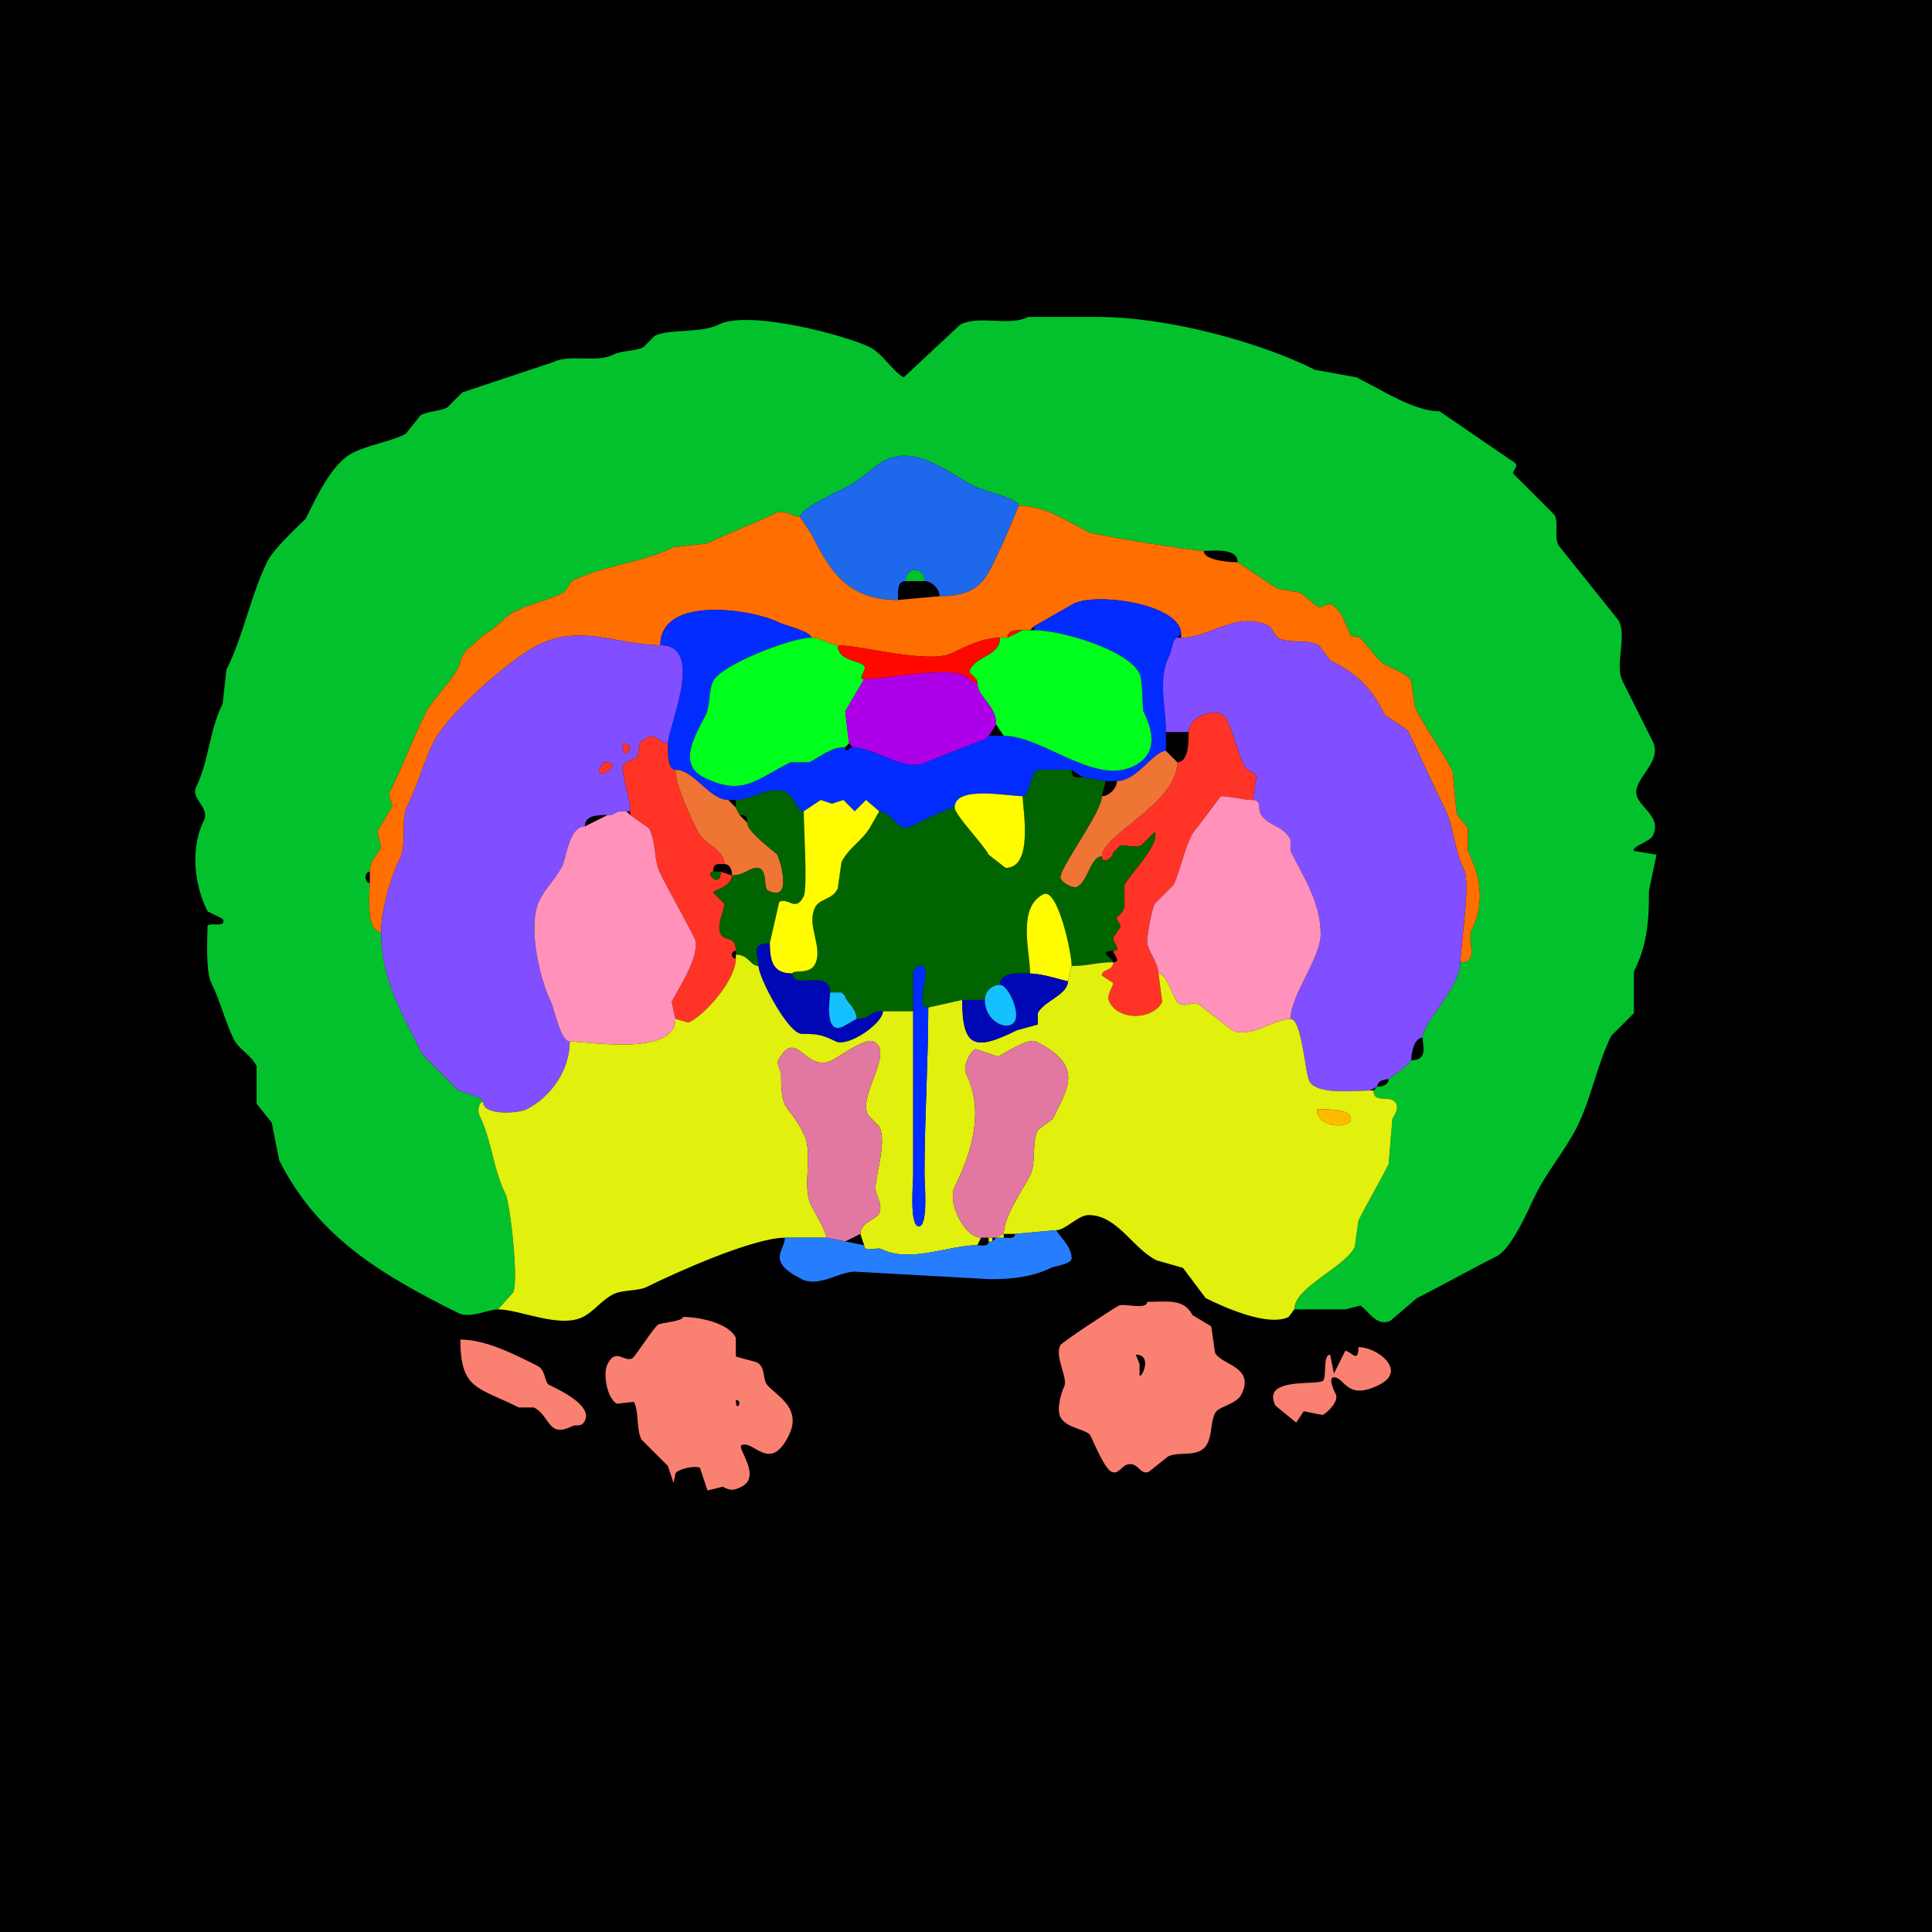 <svg xmlns="http://www.w3.org/2000/svg" xmlns:xlink="http://www.w3.org/1999/xlink" height="512" width="512">
<g>
<rect width="512" height="512" fill="#000000"  stroke-width="0" /> 
<path  fill="#03C12D" stroke-width="0" stroke="#03C12D" d = " M132 347 C129.382,347 124.528,349.514 121.5,348 102.222,338.361 84.438,328.375 74,307.5 L72,297.5 L68,292.5 L68,282.5 C66.551,279.602 63.263,278.026 62,275.5 59.656,270.811 58.414,265.329 56,260.5 54.41,257.32 55,247.817 55,245.5 55,244.168 60.326,246.151 59,243.5 L55,241.5 C51.087,233.673 50.699,224.102 54,217.5 55.775,213.951 50.397,211.705 52,208.5 55.348,201.804 55.396,193.709 59,186.5 L60,177.5 C64.616,168.269 66.401,157.697 71,148.5 72.626,145.248 80.999,137.501 81,137.5 83.456,132.589 87.763,122.868 93.5,120 97.921,117.79 103.138,117.181 107.5,115 L111.5,110 C113.615,108.942 116.461,109.019 118.5,108 L122.5,104 L146.5,96 C151.011,93.745 158.061,96.22 162.5,94 164.942,92.779 168.14,93.18 170.5,92 L173.5,89 C177.366,87.067 185.699,88.401 190.5,86 198.452,82.024 224.313,88.906 230.5,92 233.947,93.723 236.72,98.61 239.5,100 L254.5,86 C259.622,83.439 267.344,86.578 272.5,84 L291,84 C309.107,84 333.399,90.449 348.5,98 L359.5,100 C366.248,103.374 374.778,109 381.5,109 L400.5,122 C403.177,123.338 401,124.17 401,125.5 L412,136.5 C413.12,138.741 411.835,142.169 413,144.5 L429,164.5 C431.225,168.95 427.817,176.135 430,180.5 432.676,185.851 435.312,191.124 438,196.5 440.899,202.299 431.69,206.879 434,211.5 435.542,214.583 440.275,216.95 438,221.5 437.208,223.083 432.404,224.307 433,225.5 L439,226.5 L437,236 C437,244.497 436.47,250.559 433,257.5 L433,268.5 L427,274.5 C423.404,281.692 421.594,291.312 418,298.5 414.877,304.747 410.15,310.201 407,316.5 405.027,320.446 400.773,330.864 396.5,333 389.431,336.535 382.46,340.52 375.5,344 L368.5,350 C364.741,351.879 362.341,346.92 360.5,346 L356.5,347 L343,347 C343,341.06 356.231,336.038 359,330.5 359,330.5 360,323.5 360,323.5 362.566,318.369 365.442,313.616 368,308.5 368,308.5 369,296.5 369,296.5 369.523,295.453 370.748,293.995 370,292.5 368.641,289.782 364,292.741 364,289 364,289 365,288 365,288 366.238,288 368,287.577 368,286 368,286 372,283 372,283 372,283 373,282 373,282 373,282 374,281 374,281 378.566,281 377,276.935 377,275 377,270.797 387,261.802 387,255 392.383,255 388.571,249.358 390,246.5 393.399,239.702 392.642,232.784 389,225.5 389,225.5 389,219.5 389,219.5 388.41,218.319 386.857,217.213 386,215.5 386,215.5 385,204.5 385,204.5 382.014,198.528 377.994,193.488 375,187.5 375,187.5 374,180.5 374,180.5 372.83,178.16 367.428,176.928 365.5,175 365.5,175 360.5,169 360.5,169 360.5,169 358,168.5 358,168.5 356.655,165.811 355.811,161.655 352.5,160 352.5,160 349.5,161 349.5,161 349.5,161 344.5,157 344.5,157 344.5,157 338.5,156 338.5,156 338.5,156 328,149 328,149 328,145.087 321.444,146 319,146 316.234,146 290.087,141.794 288.5,141 282.671,138.085 276.983,134 270,134 270,132.19 260.164,129.832 258.5,129 251.653,125.577 242.996,117.752 234.5,122 231.629,123.435 228.187,127.157 224.5,129 222.569,129.965 212,134.813 212,137 210.394,137 207.661,134.919 205.5,136 199.431,139.034 193.52,140.99 187.5,144 187.5,144 178.5,145 178.5,145 170.025,149.237 159.911,149.795 151.5,154 151.5,154 149.5,157 149.5,157 145.406,159.047 140.483,160.009 136.5,162 133.842,163.329 131.571,166.465 128.5,168 128.5,168 124,172 124,172 124,172 123,173 123,173 123,173 122,175 122,175 122,178.2 114.56,185.38 113,188.5 109.367,195.766 106.852,202.797 103,210.5 103,210.5 104,213.5 104,213.5 102.768,215.965 101.249,218.002 100,220.5 100,220.5 101,224.5 101,224.5 99.782,226.935 98,227.966 98,231 96.514,231 96.514,234 98,234 98,236.817 96.81,247 101,247 101,259.787 106.725,268.95 112,279.5 112,279.5 121.5,289 121.5,289 122.639,289.57 128,290.675 128,292 126.844,292 126.528,294.555 127,295.5 130.373,302.246 130.632,309.764 134,316.5 135.187,318.874 137.506,339.488 136,342.5 136,342.5 132,347 132,347  Z"/>

<path  fill="#1D68EB" stroke-width="0" stroke="#1D68EB" d = " M245 154 C246.896,154 249,156.077 249,158 260.958,158 261.614,152.273 266,143.5 266,143.5 270,134 270,134 270,132.19 260.164,129.832 258.5,129 251.653,125.577 242.996,117.752 234.5,122 231.629,123.435 228.187,127.157 224.5,129 222.569,129.965 212,134.813 212,137 212,137 215,141.5 215,141.5 220.166,151.832 224.869,159 238,159 238,157.378 237.539,154 240,154 240,150.063 245,150.063 245,154  Z"/>

<path  fill="#FF6E00" stroke-width="0" stroke="#FF6E00" d = " M98 234 C98,236.817 96.81,247 101,247 101,241.396 103.534,232.432 106,227.5 107.928,223.643 106.05,217.4 108,213.5 110.752,207.996 112.301,201.899 115,196.5 118.662,189.177 135.247,174.627 142.5,171 154.048,165.226 163.857,171 175,171 175,157.705 199.236,161.368 206.5,165 207.908,165.704 215,167.373 215,169 217.833,169 219.84,171 222,171 228.26,171 246.14,176.18 252.5,173 256.122,171.189 260.731,169 265,169 265,169 267,169 267,169 267,166.891 269.535,167 271,167 271,167 273,167 273,167 273,167 274,166 274,166 274,166 284.5,160 284.5,160 290.798,156.851 313,160.166 313,168 313,168 313,169 313,169 321.013,169 327.76,161.63 336.5,166 336.5,166 338.5,169 338.5,169 342.032,170.766 345.968,169.234 349.5,171 349.5,171 352.5,175 352.5,175 360.031,178.765 363.521,182.541 367,189.5 367,189.5 373,193.5 373,193.5 376.43,200.359 379.324,207.149 383,214.5 385.136,218.771 385.363,225.227 388,230.5 389.784,234.067 387,251.245 387,255 392.383,255 388.571,249.358 390,246.5 393.399,239.702 392.642,232.784 389,225.5 389,225.5 389,219.5 389,219.5 388.41,218.319 386.857,217.213 386,215.5 386,215.5 385,204.5 385,204.5 382.014,198.528 377.994,193.488 375,187.5 375,187.5 374,180.5 374,180.5 372.83,178.16 367.428,176.928 365.5,175 365.5,175 360.5,169 360.5,169 360.5,169 358,168.5 358,168.5 356.655,165.811 355.811,161.655 352.5,160 352.5,160 349.5,161 349.5,161 349.5,161 344.5,157 344.5,157 344.5,157 338.5,156 338.5,156 338.5,156 328,149 328,149 326.049,149 319,148.567 319,146 316.234,146 290.087,141.794 288.5,141 282.671,138.085 276.983,134 270,134 270,134 266,143.5 266,143.5 261.614,152.273 260.958,158 249,158 249,158 238,159 238,159 224.869,159 220.166,151.832 215,141.5 215,141.5 212,137 212,137 210.394,137 207.661,134.919 205.5,136 199.431,139.034 193.52,140.99 187.5,144 187.5,144 178.5,145 178.5,145 170.025,149.237 159.911,149.795 151.5,154 151.5,154 149.5,157 149.5,157 145.406,159.047 140.483,160.009 136.5,162 133.842,163.329 131.571,166.465 128.5,168 128.5,168 124,172 124,172 124,172 123,173 123,173 123,173 122,175 122,175 122,178.2 114.56,185.38 113,188.5 109.367,195.766 106.852,202.797 103,210.5 103,210.5 104,213.5 104,213.5 102.768,215.965 101.249,218.002 100,220.5 100,220.5 101,224.5 101,224.5 99.782,226.935 98,227.966 98,231 98,231 98,234 98,234  Z"/>

<path  fill="#03C12D" stroke-width="0" stroke="#03C12D" d = " M240 154 L245,154 C245,150.063 240,150.063 240,154  Z"/>

<path  fill="#022CFF" stroke-width="0" stroke="#022CFF" d = " M213 215 L217.5,212 L220.5,213 L223.5,212 L226.5,215 L229.5,212 L233,215 C236.122,215 237.955,220.772 241.5,219 243.866,217.817 251.446,214 253,214 253,208.083 267.058,211 271,211 273.272,211 272.723,204 275.5,204 277.836,204 281.507,204 284,204 284,204 287,206 287,206 287,206 293,207 293,207 293,207 296,207 296,207 301.336,207 305.673,199 309,199 309,196.745 309,196.255 309,194 309,186.755 306.634,180.231 310,173.5 310.465,172.57 310.817,169 312,169 312,169 313,168 313,168 313,160.166 290.798,156.851 284.5,160 284.5,160 274,166 274,166 274,166 274,167 274,167 281.063,167 298.814,172.128 302,178.5 302.844,180.189 302.762,188.023 303,188.5 305.988,194.476 306.459,200.021 300.5,203 290.013,208.244 276.346,195 266,195 266,195 262,195 262,195 262,195 261,196 261,196 260.395,196 246.908,201.296 245.5,202 239.927,204.786 231.722,198 226,198 225.161,198 224,199.93 224,198 220.147,198 217.747,200.377 214.5,202 214.5,202 209.5,202 209.5,202 200.394,206.553 196.829,211.165 186.5,206 179.341,202.42 184.485,194.53 187,189.5 188.32,186.859 187.728,183.044 189,180.5 191.162,176.176 209.574,169 215,169 215,167.373 207.908,165.704 206.5,165 199.236,161.368 175,157.705 175,171 187.035,171 177,192.768 177,197 177,198.774 176.727,204 179,204 183.908,204 188.03,212 193,212 193,212 195,212 195,212 199.125,212 204.32,207.91 208.5,210 210.351,210.925 211.205,215 213,215  Z"/>

<path  fill="#814FFF" stroke-width="0" stroke="#814FFF" d = " M365 288 L363,289 C359.15,289 348.877,290.254 347,286.5 345.818,284.135 344.996,270 342,270 342,263.774 350,253.987 350,247.5 350,239.238 345.471,232.442 342,225.5 342,225.5 342,222.5 342,222.5 340.026,218.551 335.741,218.982 334,215.5 333.421,214.342 334.341,212 332,212 332,212 333,205.5 333,205.5 333,205.5 330,203.5 330,203.5 327.546,198.592 327.234,194.968 325,190.5 323.24,186.981 315,189.502 315,194 312.517,194 310.974,194 309,194 309,186.755 306.634,180.231 310,173.5 310.465,172.57 310.817,169 312,169 312,169 313,169 313,169 321.013,169 327.76,161.63 336.5,166 336.5,166 338.5,169 338.5,169 342.032,170.766 345.968,169.234 349.5,171 349.5,171 352.5,175 352.5,175 360.031,178.765 363.521,182.541 367,189.5 367,189.5 373,193.5 373,193.5 376.43,200.359 379.324,207.149 383,214.5 385.136,218.771 385.363,225.227 388,230.5 389.784,234.067 387,251.245 387,255 387,261.802 377,270.797 377,275 374.686,275 374,279.262 374,281 374,281 373,282 373,282 373,282 372,283 372,283 372,283 368,286 368,286 366.762,286 365,286.423 365,288  Z"/>

<path  fill="#FF0800" stroke-width="0" stroke="#FF0800" d = " M271 167 C269.535,167 267,166.891 267,169 267,169 271,167 271,167  Z"/>

<path  fill="#00FF1D" stroke-width="0" stroke="#00FF1D" d = " M264 192 L266,195 C276.346,195 290.013,208.244 300.5,203 306.459,200.021 305.988,194.476 303,188.5 302.762,188.023 302.844,180.189 302,178.5 298.814,172.128 281.063,167 274,167 274,167 273,167 273,167 273,167 271,167 271,167 271,167 267,169 267,169 267,169 265,169 265,169 265,173.84 258.936,173.627 257,177.5 256.407,178.687 259,179.236 259,181 259,184.766 264,186.719 264,192  Z"/>

<path  fill-rule="evenodd" fill="#814FFF" stroke-width="0" stroke="#814FFF" d = " M160 202 L159,203.5 C156.941,207.618 166.639,202 160,202  M165 197 C165,203.072 169.238,197 165,197  M151 276 C151,283.526 146.021,290.74 139.5,294 137.427,295.036 128,295.776 128,292 128,290.675 122.639,289.57 121.5,289 121.5,289 112,279.5 112,279.5 106.725,268.95 101,259.787 101,247 101,241.396 103.534,232.432 106,227.5 107.928,223.643 106.05,217.4 108,213.5 110.752,207.996 112.301,201.899 115,196.5 118.662,189.177 135.247,174.627 142.5,171 154.048,165.226 163.857,171 175,171 187.035,171 177,192.768 177,197 174.196,197 173.635,192.865 169.5,197 169.5,197 169,200.5 169,200.5 169,200.5 166,202 166,202 166,202 165,203 165,203 165,207.218 167,210.686 167,215 167,215 166,215 166,215 166,215 164,215 164,215 164,215 162,216 162,216 162,216 161,216 161,216 158.41,216 155,215.974 155,219 150.807,219 150.134,227.232 149,229.5 147.354,232.792 144.622,235.256 143,238.5 139.614,245.272 143.107,259.713 146,265.5 146.883,267.267 148.528,276 151,276  Z"/>

<path  fill="#00FF1D" stroke-width="0" stroke="#00FF1D" d = " M225 197 L224,198 C220.147,198 217.747,200.377 214.5,202 214.5,202 209.5,202 209.5,202 200.394,206.553 196.829,211.165 186.5,206 179.341,202.42 184.485,194.53 187,189.5 188.32,186.859 187.728,183.044 189,180.5 191.162,176.176 209.574,169 215,169 217.833,169 219.84,171 222,171 222,174.585 226.17,174.835 228.5,176 230.658,177.079 226.781,180 229,180 229,180 224,188.5 224,188.5 224,188.5 225,197 225,197  Z"/>

<path  fill="#FF0800" stroke-width="0" stroke="#FF0800" d = " M229 180 C234.456,180 250.771,176.635 255.5,179 257.119,179.809 256.971,181 259,181 259,179.236 256.407,178.687 257,177.5 258.936,173.627 265,173.84 265,169 260.731,169 256.122,171.189 252.5,173 246.14,176.18 228.26,171 222,171 222,174.585 226.17,174.835 228.5,176 230.658,177.079 226.781,180 229,180  Z"/>

<path  fill="#AE00E8" stroke-width="0" stroke="#AE00E8" d = " M225 197 L226,198 C231.722,198 239.927,204.786 245.5,202 246.908,201.296 260.395,196 261,196 261,196 262,195 262,195 262,195 264,192 264,192 264,186.719 259,184.766 259,181 256.971,181 257.119,179.809 255.5,179 250.771,176.635 234.456,180 229,180 229,180 224,188.5 224,188.5 224,188.5 225,197 225,197  Z"/>

<path  fill="#FF3427" stroke-width="0" stroke="#FF3427" d = " M295 255 C295,257.45 292,256.698 292,258.5 L295,260.5 C295,261.684 293.087,263.675 294,265.5 296.595,270.691 305.635,270.23 308,265.5 L307,258 C307,255.159 304,251.832 304,249.5 304,247.891 305.187,241.126 306,239.5 306,239.5 311,234.5 311,234.5 313.115,230.27 314.149,222.351 317.5,219 317.5,219 323.5,211 323.5,211 326.047,211 329.472,212 332,212 332,212 333,205.5 333,205.5 333,205.5 330,203.5 330,203.5 327.546,198.592 327.234,194.968 325,190.5 323.24,186.981 315,189.502 315,194 315,196.185 315.119,202 312,202 312,212.975 292,221.145 292,227 292,229.216 295,227.348 295,226 295,226 296,225 296,225 296,225 297,224 297,224 298.833,224 300.86,224.82 302.5,224 302.5,224 306,220.5 306,220.5 307.567,223.634 299.389,231.722 298,234.5 298,234.5 298,240.5 298,240.5 295.773,244.954 294.845,241.189 297,245.5 297,245.5 295,248.5 295,248.5 294.54,249.42 297.578,252 295,252 295,252.716 297.373,255 295,255  Z"/>

<path  fill="#FF3427" stroke-width="0" stroke="#FF3427" d = " M195 254 C195,259.558 187.257,268.622 182.5,271 L179,270 C179,270 178,265.5 178,265.5 179.655,262.191 186.087,252.675 184,248.5 181.145,242.79 177.875,237.251 175,231.5 173.111,227.722 174.105,223.711 172,219.5 172,219.5 167,216 167,216 167,216 167,215 167,215 167,210.686 165,207.218 165,203 165,203 166,202 166,202 166,202 169,200.5 169,200.5 169,200.5 169.5,197 169.5,197 173.635,192.865 174.196,197 177,197 177,198.774 176.727,204 179,204 179,208.344 183.396,217.292 185,220.5 186.593,223.686 192,225.164 192,229 189.997,229 189,228.707 189,231 186.39,231 191,235.78 191,231 191,231 194,232 194,232 194,234.922 189,235.992 189,236.5 189,236.5 192,239.5 192,239.5 192,241.326 189.781,245.063 191,247.5 192.092,249.683 195,247.69 195,252 193.601,252 193.601,254 195,254  Z"/>

<path  fill="#FF3427" stroke-width="0" stroke="#FF3427" d = " M165 197 C165,203.072 169.238,197 165,197  Z"/>

<path  fill="#EE7533" stroke-width="0" stroke="#EE7533" d = " M292 211 C292,215.171 281,229.68 281,232.5 281,233.771 284.306,235.597 285.5,235 288.388,233.556 288.974,227 292,227 292,221.145 312,212.975 312,202 312,202 309,199 309,199 305.673,199 301.336,207 296,207 296,208.896 293.923,211 292,211  Z"/>

<path  fill="#FF3427" stroke-width="0" stroke="#FF3427" d = " M160 202 L159,203.5 C156.941,207.618 166.639,202 160,202  Z"/>

<path  fill="#EE7533" stroke-width="0" stroke="#EE7533" d = " M192 229 C193.577,229 194,230.762 194,232 197.323,232 198.527,230 200.5,230 203.623,230 202.154,235.327 203.5,236 210.191,239.345 206.844,228.187 206,226.5 205.717,225.935 198,220.598 198,218 198,218 196,216 196,216 196,216 195,214 195,214 195,214 193,212 193,212 188.03,212 183.908,204 179,204 179,208.344 183.396,217.292 185,220.5 186.593,223.686 192,225.164 192,229  Z"/>

<path  fill="#006400" stroke-width="0" stroke="#006400" d = " M234 268 L242,268 C242,268 242,257.5 242,257.5 242.419,256.662 244.29,255.081 245,256.5 246.283,259.067 242.308,267 246,267 246,267 255,265 255,265 256.974,265 258.517,265 261,265 261,262.774 262.774,261 265,261 265,257.334 270.68,258 273,258 273,252.338 269.46,240.52 276.5,237 280.262,235.119 284,252.451 284,256 288.37,256 290.659,255 295,255 295,254.034 290.598,252 295,252 297.578,252 294.54,249.42 295,248.5 295,248.5 297,245.5 297,245.5 294.845,241.189 295.773,244.954 298,240.5 298,240.5 298,234.5 298,234.5 299.389,231.722 307.567,223.634 306,220.5 306,220.5 302.5,224 302.5,224 300.86,224.82 298.833,224 297,224 297,224 296,225 296,225 296,225 295,226 295,226 295,227.348 292,229.216 292,227 288.974,227 288.388,233.556 285.5,235 284.306,235.597 281,233.771 281,232.5 281,229.68 292,215.171 292,211 292,211 293,207 293,207 293,207 287,206 287,206 284.997,206 284,206.293 284,204 281.507,204 277.836,204 275.5,204 272.723,204 273.272,211 271,211 271,214.142 274.044,230 266.5,230 266.5,230 262,226.5 262,226.5 260.607,223.714 253,215.98 253,214 251.446,214 243.866,217.817 241.5,219 237.955,220.772 236.122,215 233,215 233,215 231,218.5 231,218.5 228.929,222.643 225.114,224.272 223,228.5 223,228.5 222,235.5 222,235.5 220.468,238.564 217.236,238.028 216,240.5 213.607,245.287 218.246,251.008 216,255.5 214.54,258.421 210,256.855 210,258 210,262.492 220,256.65 220,263 220,263 223,263 223,263 223,263 224,264 224,264 224,265.349 227,267.085 227,270 231.442,270 229.672,268 234,268  Z"/>

<path  fill="#006400" stroke-width="0" stroke="#006400" d = " M195 253 C198.454,253 198.835,256 201,256 201,252.905 198.698,250 204,250 204,250 206.5,239 206.5,239 209.041,237.73 210.805,241.891 213,237.5 214.057,235.386 213,219.079 213,215 211.205,215 210.351,210.925 208.5,210 204.32,207.91 199.125,212 195,212 195,212 195,214 195,214 195,214 196,216 196,216 197.747,216 198,216.253 198,218 198,220.598 205.717,225.935 206,226.5 206.844,228.187 210.191,239.345 203.5,236 202.154,235.327 203.623,230 200.5,230 198.527,230 197.323,232 194,232 194,234.922 189,235.992 189,236.5 189,236.5 192,239.5 192,239.5 192,241.326 189.781,245.063 191,247.5 192.092,249.683 195,247.69 195,252 195,252 195,253 195,253  Z"/>

<path  fill="#FFFC00" stroke-width="0" stroke="#FFFC00" d = " M271 211 C267.058,211 253,208.083 253,214 253,215.98 260.607,223.714 262,226.5 262,226.5 266.5,230 266.5,230 274.044,230 271,214.142 271,211  Z"/>

<path  fill="#FF91BA" stroke-width="0" stroke="#FF91BA" d = " M307 258 C309.399,258 310.92,265.21 312.5,266 314.327,266.914 316.355,265.427 317.5,266 L326.5,273 C331.343,275.421 337.579,270 342,270 342,263.774 350,253.987 350,247.5 350,239.238 345.471,232.442 342,225.5 342,225.5 342,222.5 342,222.5 340.026,218.551 335.741,218.982 334,215.5 333.421,214.342 334.341,212 332,212 329.472,212 326.047,211 323.5,211 323.5,211 317.5,219 317.5,219 314.149,222.351 313.115,230.27 311,234.5 311,234.5 306,239.5 306,239.5 305.187,241.126 304,247.891 304,249.5 304,251.832 307,255.159 307,258  Z"/>

<path  fill="#FFFC00" stroke-width="0" stroke="#FFFC00" d = " M204 250 C204,254.841 204.912,258 210,258 210,256.855 214.54,258.421 216,255.5 218.246,251.008 213.607,245.287 216,240.5 217.236,238.028 220.468,238.564 222,235.5 222,235.5 223,228.5 223,228.5 225.114,224.272 228.929,222.643 231,218.5 231,218.5 233,215 233,215 233,215 229.5,212 229.5,212 229.5,212 226.5,215 226.5,215 226.5,215 223.5,212 223.5,212 223.5,212 220.5,213 220.5,213 220.5,213 217.5,212 217.5,212 217.5,212 213,215 213,215 213,219.079 214.057,235.386 213,237.5 210.805,241.891 209.041,237.73 206.5,239 206.5,239 204,250 204,250  Z"/>

<path  fill="#FF91BA" stroke-width="0" stroke="#FF91BA" d = " M179 270 C179,280.093 155.823,276 151,276 148.528,276 146.883,267.267 146,265.5 143.107,259.713 139.614,245.272 143,238.5 144.622,235.256 147.354,232.792 149,229.5 150.134,227.232 150.807,219 155,219 155,219 161,216 161,216 161,216 162,216 162,216 162,216 164,215 164,215 164,215 166,215 166,215 166,215 167,216 167,216 167,216 172,219.5 172,219.5 174.105,223.711 173.111,227.722 175,231.5 177.875,237.251 181.145,242.79 184,248.5 186.087,252.675 179.655,262.191 178,265.5 178,265.5 179,270 179,270  Z"/>

<path  fill="#006400" stroke-width="0" stroke="#006400" d = " M189 231 L191,231 C191,235.78 186.39,231 189,231  Z"/>

<path  fill="#FFFC00" stroke-width="0" stroke="#FFFC00" d = " M273 258 C276.526,258 281.954,260 283,260 283,260 284,256 284,256 284,252.451 280.262,235.119 276.5,237 269.46,240.52 273,252.338 273,258  Z"/>

<path  fill="#0008B6" stroke-width="0" stroke="#0008B6" d = " M234 268 C229.672,268 231.442,270 227,270 227,270 223.5,272 223.5,272 218.267,274.616 220,264.257 220,263 220,256.65 210,262.492 210,258 204.912,258 204,254.841 204,250 198.698,250 201,252.905 201,256 201,258.934 208.819,274 212.5,274 216.207,274 217.624,274.062 221.5,276 224.704,277.602 234,271.261 234,268  Z"/>

<path  fill-rule="evenodd" fill="#E1F00D" stroke-width="0" stroke="#E1F00D" d = " M349 294 C349,299.077 358,299.171 358,296.5 358,293.643 350.836,294 349,294  M229 330 C229,332.064 232.353,330.426 233.5,331 241.175,334.838 251.377,330 259,330 259,330 260,328 260,328 255.639,328 250.924,318.653 253,314.5 257.646,305.208 260.875,294.25 256,284.5 255.119,282.739 256.973,278.763 258.5,278 258.5,278 264.5,280 264.5,280 266.253,279.124 272.55,275.025 274.5,276 286.99,282.245 283.378,287.743 279,296.5 279,296.5 275,299.5 275,299.5 273.331,302.838 274.669,308.162 273,311.5 271.308,314.883 266,322.288 266,327 267.333,327 267.667,327 269,327 269,327 280,326 280,326 282.326,326 285.733,322 288.5,322 296.119,322 300.099,330.8 306.5,334 306.5,334 313.5,336 313.5,336 313.5,336 319.5,344 319.5,344 323.781,346.141 335.958,351.771 341.5,349 341.5,349 343,347 343,347 343,341.06 356.231,336.038 359,330.5 359,330.5 360,323.5 360,323.5 362.566,318.369 365.442,313.616 368,308.5 368,308.5 369,296.5 369,296.5 369.523,295.453 370.748,293.995 370,292.5 368.641,289.782 364,292.741 364,289 364,289 363,289 363,289 359.15,289 348.877,290.254 347,286.5 345.818,284.135 344.996,270 342,270 337.579,270 331.343,275.421 326.5,273 326.5,273 317.5,266 317.5,266 316.355,265.427 314.327,266.914 312.5,266 310.92,265.21 309.399,258 307,258 307,258 308,265.5 308,265.5 305.635,270.23 296.595,270.691 294,265.5 293.087,263.675 295,261.684 295,260.5 295,260.5 292,258.5 292,258.5 292,256.698 295,257.45 295,255 290.659,255 288.37,256 284,256 284,256 283,260 283,260 283,263.652 276.639,265.223 275,268.5 275,268.5 275,271.5 275,271.5 275,271.5 269.5,273 269.5,273 258.365,278.568 255,277.709 255,265 255,265 246,267 246,267 246,281.045 245,296.775 245,311.5 245,313.351 246.055,325 243.5,325 240.945,325 242,313.351 242,311.5 242,311.5 242,268 242,268 242,268 234,268 234,268 234,271.261 224.704,277.602 221.5,276 217.624,274.062 216.207,274 212.5,274 208.819,274 201,258.934 201,256 198.835,256 198.454,253 195,253 195,253 195,254 195,254 195,259.558 187.257,268.622 182.5,271 182.5,271 179,270 179,270 179,280.093 155.823,276 151,276 151,283.526 146.021,290.74 139.5,294 137.427,295.036 128,295.776 128,292 126.844,292 126.528,294.555 127,295.5 130.373,302.246 130.632,309.764 134,316.5 135.187,318.874 137.506,339.488 136,342.5 136,342.5 132,347 132,347 137.674,347 148.265,352.117 154.5,349 157.371,347.564 159.513,344.494 162.5,343 165.116,341.692 168.947,342.276 171.5,341 179.111,337.194 199.74,328 208,328 211.109,328 215.814,328 219,328 219,326.346 215.845,321.189 215,319.5 212.363,314.227 215.715,305.93 213,300.5 208.562,291.623 207,295.568 207,284.5 207,284.5 206,281.5 206,281.5 210.999,271.503 213.314,284.593 220.5,281 222.43,280.035 229.327,274.913 231.5,276 237.156,278.828 227.297,290.094 230,295.5 230,295.5 233,298.5 233,298.5 235.113,302.726 232,311.15 232,315 232,316.606 234.081,319.339 233,321.5 232.102,323.296 228,323.952 228,327 228,327 229,330 229,330  Z"/>

<path  fill="#022CFF" stroke-width="0" stroke="#022CFF" d = " M246 267 C242.308,267 246.283,259.067 245,256.5 244.29,255.081 242.419,256.662 242,257.5 L242,268 C242,268 242,311.5 242,311.5 242,313.351 240.945,325 243.5,325 246.055,325 245,313.351 245,311.5 245,296.775 246,281.045 246,267  Z"/>

<path  fill="#0008B6" stroke-width="0" stroke="#0008B6" d = " M255 265 C256.974,265 258.517,265 261,265 261,270.937 267.446,273.609 269,270.5 270.265,267.971 267.13,261 265,261 265,257.334 270.68,258 273,258 276.526,258 281.954,260 283,260 283,263.652 276.639,265.223 275,268.5 275,268.5 275,271.5 275,271.5 275,271.5 269.5,273 269.5,273 258.365,278.568 255,277.709 255,265  Z"/>

<path  fill="#15C0FF" stroke-width="0" stroke="#15C0FF" d = " M265 261 C267.13,261 270.265,267.971 269,270.5 267.446,273.609 261,270.937 261,265 261,262.774 262.774,261 265,261  Z"/>

<path  fill="#15C0FF" stroke-width="0" stroke="#15C0FF" d = " M224 264 C224,265.349 227,267.085 227,270 227,270 223.5,272 223.5,272 218.267,274.616 220,264.257 220,263 220,263 223,263 223,263 223,263 224,264 224,264  Z"/>

<path  fill="#0008B6" stroke-width="0" stroke="#0008B6" d = " M223 263 L224,264 C224,264 223,263 223,263  Z"/>

<path  fill="#E278A1" stroke-width="0" stroke="#E278A1" d = " M219 328 L224,329 C224,329 228,327 228,327 228,323.952 232.102,323.296 233,321.5 234.081,319.339 232,316.606 232,315 232,311.15 235.113,302.726 233,298.5 233,298.5 230,295.5 230,295.5 227.297,290.094 237.156,278.828 231.5,276 229.327,274.913 222.43,280.035 220.5,281 213.314,284.593 210.999,271.503 206,281.5 206,281.5 207,284.5 207,284.5 207,295.568 208.562,291.623 213,300.5 215.715,305.93 212.363,314.227 215,319.5 215.845,321.189 219,326.346 219,328  Z"/>

<path  fill="#E278A1" stroke-width="0" stroke="#E278A1" d = " M263 328 L264,328 C264,328 266,327 266,327 266,322.288 271.308,314.883 273,311.5 274.669,308.162 273.331,302.838 275,299.5 275,299.5 279,296.5 279,296.5 283.378,287.743 286.99,282.245 274.5,276 272.55,275.025 266.253,279.124 264.5,280 264.5,280 258.5,278 258.5,278 256.973,278.763 255.119,282.739 256,284.5 260.875,294.25 257.646,305.208 253,314.5 250.924,318.653 255.639,328 260,328 260,328 262,328 262,328 262,328 263,328 263,328  Z"/>

<path  fill="#FFBB00" stroke-width="0" stroke="#FFBB00" d = " M349 294 C349,299.077 358,299.171 358,296.5 358,293.643 350.836,294 349,294  Z"/>

<path  fill="#267EFF" stroke-width="0" stroke="#267EFF" d = " M229 330 C229,332.064 232.353,330.426 233.5,331 241.175,334.838 251.377,330 259,330 260.048,330 262,330.473 262,329 262,329 263,329 263,329 263,329 264,328 264,328 264,328 266,328 266,328 267.048,328 269,328.473 269,327 269,327 280,326 280,326 280,326.889 284,330.083 284,333.5 284,334.987 279.313,335.593 278.5,336 273.778,338.361 268.237,339 262.5,339 262.5,339 226.5,337 226.5,337 222.492,337 216.952,341.226 212.5,339 202.866,334.183 208,331.56 208,328 211.109,328 215.814,328 219,328 219,328 224,329 224,329 224,329 229,330 229,330  Z"/>

<path  fill="#E1F00D" stroke-width="0" stroke="#E1F00D" d = " M264 328 L266,328 C266,328 266,327 266,327 266,327 264,328 264,328  Z"/>

<path  fill="#E1F00D" stroke-width="0" stroke="#E1F00D" d = " M262 329 L263,329 C263,329 263,328 263,328 263,328 262,328 262,328 262,328 262,329 262,329  Z"/>

<path  fill-rule="evenodd" fill="#FA8072" stroke-width="0" stroke="#FA8072" d = " M301 359 L302,361.5 L302,364.5 C302.462,365.424 305.61,359 301,359  M304 345 C304,347.261 297.906,345.297 296.5,346 295.056,346.722 281.409,355.683 281,356.5 279.397,359.706 283.166,365.168 282,367.5 281.208,369.084 279.972,373.444 281,375.5 282.561,378.621 288.11,378.72 289,380.5 289.926,382.352 292.672,389.086 294.5,390 296.573,391.037 297.205,388 299.5,388 301.795,388 302.427,391.037 304.5,390 L309.5,386 C312.615,384.443 317.966,386.569 320,382.5 321.204,380.093 320.848,376.805 322,374.5 322.946,372.608 327.606,372.288 329,369.5 332.668,362.163 323.615,361.729 322,358.5 L321,351.5 L316,348.5 C313.784,344.069 309.358,345 304,345  Z"/>

<path  fill-rule="evenodd" fill="#FA8072" stroke-width="0" stroke="#FA8072" d = " M195 371 C195,374.746 197.091,371 195,371  M181 349 C181,350.149 175.553,350.473 174.5,351 173.272,351.614 168.423,359.538 167.5,360 165.413,361.044 163.203,357.094 161,361.5 159.684,364.131 160.925,370.713 163.5,372 L168,371.5 C169.433,374.367 168.528,378.556 170,381.5 L177,388.5 L178.5,393 L179,390.5 C179.586,389.327 184.054,388.277 185.5,389 L187.5,395 L191.5,394 C193.617,395.059 194.286,395.107 196.5,394 201.981,391.259 195.169,383.666 196.5,383 199.651,381.425 203.99,390.52 209,380.5 213.029,372.443 204.392,369.284 203,366.5 202.143,364.786 202.776,362.138 200.5,361 L195,359.5 L195,354.5 C192.972,350.445 184.956,349 181,349  Z"/>

<path  fill="#FA8072" stroke-width="0" stroke="#FA8072" d = " M122 355 C122,368.295 126.648,367.574 137.5,373 L141.5,373 C145.82,375.16 145.158,381.171 151.5,378 152.818,377.341 154.04,378.419 155,376.5 157.098,372.304 147.66,368.08 145.5,367 144.312,366.406 144.61,363.055 142.5,362 136.67,359.085 128.887,355 122,355  Z"/>

<path  fill="#FA8072" stroke-width="0" stroke="#FA8072" d = " M360 357 C360,361.582 358.009,358 356.5,358 L353.5,364 L352.5,359 C350.398,359 351.747,365.376 350.5,366 348.23,367.135 334.256,365.013 338,372.5 L343.5,377 L345.5,374 L350.5,375 C351.904,374.298 354.876,371.252 354,369.5 353.891,369.282 351.681,365 353.5,365 356.437,365 356.798,371.351 365.5,367 373.072,363.214 365.004,357 360,357  Z"/>

</g>
</svg>
